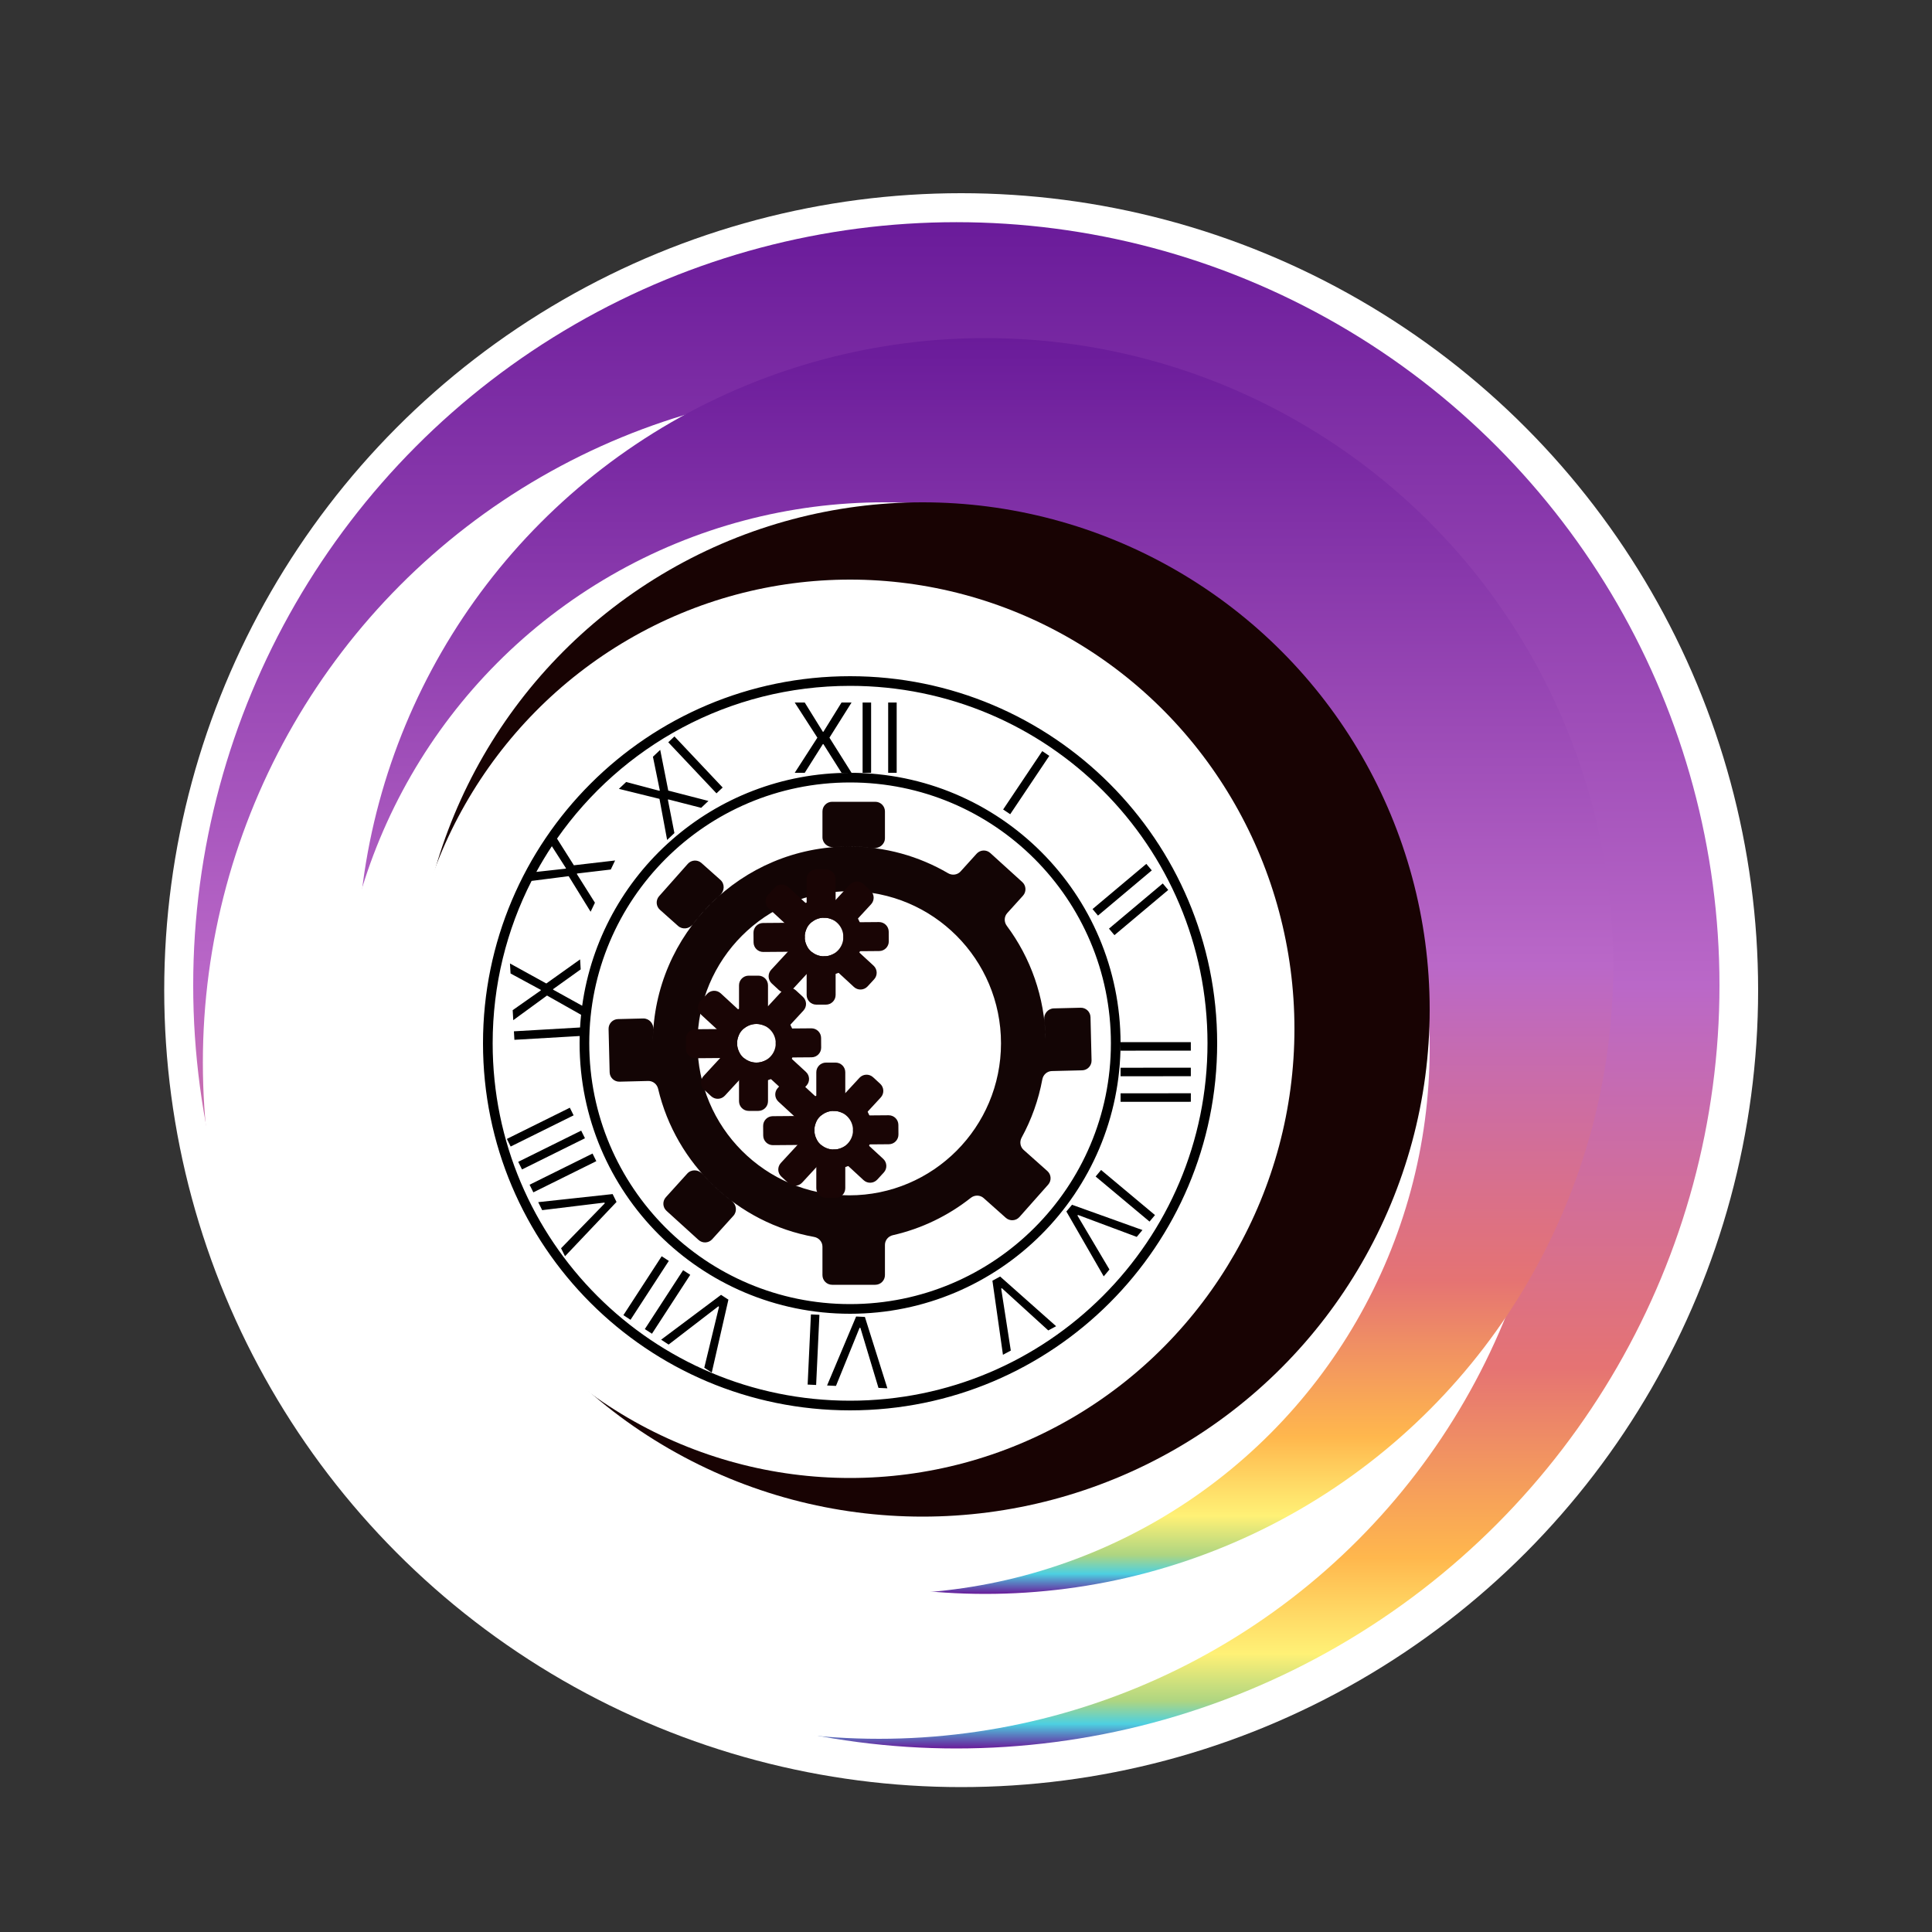 <svg width="200" height="200" viewBox="0 0 200 200" fill="none" xmlns="http://www.w3.org/2000/svg">
<rect x="0" y="0" width="200" height="200" fill="#333333" stroke="none"/>
<circle cx="99.5" cy="102.5" r="82.5" fill="white"/>
<circle cx="99" cy="102" r="79" fill="url(#paint0_linear_4125_3)"/>
<circle cx="91" cy="110" r="70" fill="white"/>
<circle cx="102" cy="100" r="65" fill="url(#paint1_linear_4125_3)"/>
<circle cx="91.5" cy="108.5" r="56.5" fill="white"/>
<circle cx="95.5" cy="104.5" r="52.5" fill="#180303"/>
<ellipse cx="88" cy="106.5" rx="46" ry="46.5" fill="white"/>
<path fill-rule="evenodd" clip-rule="evenodd" d="M91.609 84C91.609 83.448 91.161 83 90.609 83H86.14C85.587 83 85.14 83.448 85.14 84V86.671C85.14 87.277 85.675 87.742 86.279 87.694C86.817 87.651 87.362 87.629 87.912 87.629C88.762 87.629 89.599 87.681 90.422 87.783C91.042 87.859 91.609 87.389 91.609 86.764V84ZM85.14 129.056C85.14 128.556 84.77 128.136 84.278 128.047C76.321 126.608 69.974 120.53 68.127 112.709C68.015 112.234 67.592 111.89 67.103 111.902L64.134 111.975C63.582 111.989 63.123 111.552 63.11 111L63 106.52C62.987 105.968 63.423 105.509 63.975 105.496L66.582 105.432C67.194 105.417 67.674 105.95 67.631 106.561C67.602 106.982 67.585 107.407 67.582 107.835C67.671 96.661 76.739 87.631 87.912 87.631C91.644 87.631 95.141 88.638 98.148 90.397C98.57 90.644 99.111 90.574 99.439 90.211L101.101 88.374C101.472 87.963 102.106 87.932 102.515 88.304L105.828 91.312C106.236 91.683 106.267 92.314 105.897 92.724L104.269 94.523C103.938 94.889 103.926 95.439 104.22 95.835C106.674 99.131 108.155 103.196 108.239 107.604C108.226 106.916 108.179 106.237 108.099 105.567C108.027 104.959 108.48 104.403 109.092 104.388L111.864 104.32C112.416 104.306 112.875 104.743 112.888 105.295L112.998 109.775C113.011 110.327 112.575 110.786 112.023 110.799L108.885 110.876C108.397 110.888 107.991 111.252 107.902 111.733C107.505 113.882 106.772 115.912 105.758 117.767C105.528 118.189 105.606 118.717 105.965 119.037L108.422 121.225C108.834 121.591 108.871 122.222 108.505 122.635L105.534 125.983C105.167 126.397 104.534 126.434 104.121 126.067L101.828 124.025C101.454 123.691 100.891 123.689 100.498 124C98.166 125.844 95.421 127.187 92.424 127.868C91.954 127.975 91.609 128.386 91.609 128.868V132C91.609 132.552 91.161 133 90.609 133H86.14C85.587 133 85.14 132.552 85.14 132V129.056ZM108.243 108.001C108.243 108.001 108.243 108.001 108.243 108.001V108.001ZM71.147 121.486C71.562 121.027 72.29 121.053 72.7 121.517C73.619 122.554 74.641 123.496 75.752 124.328C76.241 124.694 76.332 125.406 75.921 125.859L73.725 128.287C73.354 128.697 72.721 128.728 72.311 128.357L68.999 125.348C68.59 124.978 68.559 124.346 68.929 123.937L71.147 121.486ZM74.547 92.649C75.018 92.237 75.044 91.501 74.577 91.085L72.616 89.338C72.203 88.971 71.57 89.008 71.203 89.422L68.232 92.77C67.866 93.183 67.903 93.814 68.315 94.18L70.195 95.854C70.648 96.257 71.35 96.167 71.716 95.685C72.555 94.579 73.504 93.561 74.547 92.649ZM103.623 108.001C103.623 116.694 96.589 123.741 87.912 123.741C79.236 123.741 72.202 116.694 72.202 108.001C72.202 99.307 79.236 92.26 87.912 92.26C96.589 92.26 103.623 99.307 103.623 108.001Z" fill="#130505"/>
<path fill-rule="evenodd" clip-rule="evenodd" d="M125 108C125 128.435 108.435 145 88 145C67.566 145 51 128.435 51 108C51 101.948 52.453 96.234 55.03 91.191L58.869 90.701L61.14 94.383L61.587 93.448L59.716 90.476L59.74 90.425L63.227 90.013L63.675 89.077L59.407 89.573L57.663 86.813C64.352 77.252 75.446 71 88 71C108.435 71 125 87.566 125 108ZM57.128 87.599C56.557 88.461 56.022 89.348 55.523 90.258L58.562 89.925L58.587 89.874L57.128 87.599ZM126 108C126 128.987 108.987 146 88 146C67.013 146 50 128.987 50 108C50 87.013 67.013 70 88 70C108.987 70 126 87.013 126 108ZM115 108C115 122.912 102.912 135 88 135C73.088 135 61 122.912 61 108C61 93.088 73.088 81 88 81C102.912 81 115 93.088 115 108ZM116 108C116 123.464 103.464 136 88 136C72.536 136 60 123.464 60 108C60 107.749 60.003 107.498 60.01 107.248L53.251 107.641L53.2 106.761L60.047 106.364C60.072 105.924 60.108 105.486 60.153 105.051L56.627 103.058L53.133 105.608L53.073 104.573L55.985 102.526L55.981 102.469L52.852 100.773L52.792 99.737L56.555 101.81L60.053 99.316L60.113 100.351L57.258 102.395L57.261 102.452L60.267 104.115C62.158 90.49 73.854 80 88 80C103.464 80 116 92.536 116 108ZM88 80H87.114L85.239 77.031H85.182L83.307 80H82.27L84.614 76.364L82.27 72.727H83.307L85.182 75.753H85.239L87.114 72.727H88.151L85.864 76.364L88.151 80H88ZM90.177 80H89.297V72.727H90.177V80ZM92.824 80H91.943V72.727H92.824V80ZM74.433 135.278L72.907 141.587L73.681 142.091L75.405 134.538L74.643 134.042L68.441 138.684L69.215 139.188L74.362 135.231L74.433 135.278ZM70.716 131.489L66.752 137.587L67.491 138.067L71.454 131.969L70.716 131.489ZM68.497 130.047L64.534 136.145L65.272 136.625L69.236 130.527L68.497 130.047ZM108.517 137.726L103.717 133.355L103.642 133.395L104.638 139.81L103.825 140.247L102.735 132.577L103.535 132.146L109.33 137.289L108.517 137.726ZM89.068 137.458L90.939 143.674L91.861 143.717L89.533 136.327L88.625 136.285L85.618 143.425L86.54 143.468L88.983 137.454L89.068 137.458ZM83.946 136.067L83.607 143.331L84.486 143.372L84.826 136.108L83.946 136.067ZM58.081 129.22L62.608 124.567L62.571 124.491L56.126 125.274L55.716 124.447L63.419 123.611L63.822 124.425L58.491 130.047L58.081 129.22ZM54.822 122.643L61.339 119.414L61.73 120.203L55.213 123.432L54.822 122.643ZM53.647 120.272L60.164 117.043L60.555 117.832L54.038 121.061L53.647 120.272ZM52.472 117.9L58.989 114.671L59.38 115.46L52.863 118.689L52.472 117.9ZM113.42 121.793L118.999 126.458L119.564 125.783L113.984 121.117L113.42 121.793ZM111.593 125.771L117.675 128.042L118.267 127.333L110.975 124.716L110.391 125.414L114.257 132.128L114.85 131.42L111.538 125.836L111.593 125.771ZM123.274 108.763L116.001 108.766L116 107.885L123.273 107.882L123.274 108.763ZM123.275 111.409L116.002 111.413L116.002 110.532L123.274 110.528L123.275 111.409ZM123.276 114.056L116.003 114.059L116.003 113.178L123.276 113.175L123.276 114.056ZM119.233 90.103L113.664 94.781L113.098 94.107L118.666 89.429L119.233 90.103ZM120.935 92.129L115.367 96.807L114.8 96.133L120.369 91.455L120.935 92.129ZM108.624 78.246L104.577 84.288L103.845 83.798L107.893 77.756L108.624 78.246ZM68.263 81.864L64.822 80.951L64.068 81.662L68.269 82.698L69.061 86.951L69.815 86.239L69.14 82.793L69.182 82.754L72.583 83.626L73.337 82.914L69.178 81.84L68.345 77.626L67.591 78.337L68.304 81.825L68.263 81.864ZM74.811 81.523L69.819 76.234L69.178 76.839L74.17 82.127L74.811 81.523Z" fill="black"/>
<path fill-rule="evenodd" clip-rule="evenodd" d="M86.303 121C88.512 121 90.303 119.209 90.303 117C90.303 114.791 88.512 113 86.303 113C84.094 113 82.303 114.791 82.303 117C82.303 119.209 84.094 121 86.303 121ZM86.303 119C87.408 119 88.303 118.105 88.303 117C88.303 115.895 87.408 115 86.303 115C85.199 115 84.303 115.895 84.303 117C84.303 118.105 85.199 119 86.303 119Z" fill="#190505"/>
<path fill-rule="evenodd" clip-rule="evenodd" d="M84.503 111C84.503 110.448 84.951 110 85.503 110H86.503C87.056 110 87.503 110.448 87.503 111V114.113C87.503 114.643 86.833 115 86.303 115C85.838 115 85.409 115.159 85.069 115.426C85.005 115.477 84.926 115.508 84.844 115.509C84.656 115.51 84.503 115.358 84.503 115.17V111ZM85.093 118.592C85.024 118.54 84.941 118.508 84.855 118.509C84.66 118.51 84.503 118.668 84.503 118.863V123C84.503 123.552 84.951 124 85.503 124H86.503C87.056 124 87.503 123.552 87.503 123V119.887C87.503 119.357 86.833 119 86.303 119C85.848 119 85.429 118.848 85.093 118.592Z" fill="#190505"/>
<path fill-rule="evenodd" clip-rule="evenodd" d="M89.317 118.473C88.732 118.478 88.303 117.585 88.303 117C88.303 116.403 88.731 115.478 89.328 115.473L91.992 115.452C92.544 115.448 92.995 115.892 93 116.444L93.007 117.444C93.012 117.997 92.568 118.448 92.015 118.452L89.317 118.473ZM84.303 117C84.303 117.596 83.878 118.516 83.281 118.521L80.016 118.547C79.463 118.551 79.012 118.107 79.008 117.555L79 116.555C78.996 116.002 79.44 115.551 79.992 115.547L83.287 115.521C83.873 115.516 84.303 116.414 84.303 117Z" fill="#190505"/>
<path fill-rule="evenodd" clip-rule="evenodd" d="M82.61 111.83C82.204 111.456 81.571 111.482 81.197 111.888L80.519 112.623C80.144 113.029 80.17 113.661 80.576 114.036L83.975 117.17C84.09 117.276 84.303 117.157 84.303 117C84.303 116.748 84.35 116.506 84.435 116.284C84.741 115.487 85.096 114.123 84.469 113.545L82.61 111.83ZM89.895 118.548C89.268 117.97 87.938 118.434 87.169 118.804C86.907 118.93 86.614 119 86.303 119C86.193 119 86.122 119.15 86.203 119.225L89.398 122.171C89.804 122.545 90.436 122.52 90.811 122.114L91.489 121.378C91.863 120.972 91.837 120.34 91.431 119.965L89.895 118.548Z" fill="#190505"/>
<path fill-rule="evenodd" clip-rule="evenodd" d="M91.175 113.609C91.55 113.203 91.525 112.57 91.119 112.195L90.384 111.517C89.978 111.143 89.346 111.168 88.971 111.574L86.125 114.657C86.015 114.776 86.141 115 86.303 115C86.559 115 86.804 115.048 87.029 115.136C87.819 115.443 89.16 115.791 89.736 115.168L91.175 113.609ZM84.752 120.567C85.327 119.944 84.874 118.636 84.503 117.873C84.375 117.609 84.303 117.313 84.303 117C84.303 116.883 84.141 116.806 84.062 116.892L80.832 120.391C80.457 120.797 80.482 121.43 80.888 121.804L81.623 122.483C82.029 122.857 82.661 122.832 83.036 122.426L84.752 120.567Z" fill="#190505"/>
<path fill-rule="evenodd" clip-rule="evenodd" d="M78.303 112C80.512 112 82.303 110.209 82.303 108C82.303 105.791 80.512 104 78.303 104C76.094 104 74.303 105.791 74.303 108C74.303 110.209 76.094 112 78.303 112ZM78.303 110C79.408 110 80.303 109.105 80.303 108C80.303 106.895 79.408 106 78.303 106C77.199 106 76.303 106.895 76.303 108C76.303 109.105 77.199 110 78.303 110Z" fill="#190505"/>
<path fill-rule="evenodd" clip-rule="evenodd" d="M76.503 102C76.503 101.448 76.951 101 77.503 101H78.503C79.056 101 79.503 101.448 79.503 102V105.113C79.503 105.643 78.833 106 78.303 106C77.838 106 77.409 106.159 77.069 106.426C77.005 106.477 76.926 106.508 76.844 106.509C76.656 106.51 76.503 106.358 76.503 106.17V102ZM77.093 109.592C77.024 109.54 76.941 109.508 76.855 109.509C76.66 109.51 76.503 109.668 76.503 109.863V114C76.503 114.552 76.951 115 77.503 115H78.503C79.056 115 79.503 114.552 79.503 114V110.887C79.503 110.357 78.833 110 78.303 110C77.848 110 77.429 109.848 77.093 109.592Z" fill="#190505"/>
<path fill-rule="evenodd" clip-rule="evenodd" d="M81.317 109.473C80.732 109.478 80.303 108.585 80.303 108C80.303 107.403 80.731 106.478 81.328 106.473L83.992 106.452C84.544 106.448 84.995 106.892 85 107.444L85.007 108.444C85.012 108.997 84.568 109.448 84.015 109.452L81.317 109.473ZM76.303 108C76.303 108.596 75.878 109.516 75.281 109.521L72.016 109.547C71.463 109.551 71.012 109.107 71.008 108.555L71 107.555C70.996 107.002 71.44 106.551 71.992 106.547L75.287 106.521C75.873 106.516 76.303 107.414 76.303 108Z" fill="#190505"/>
<path fill-rule="evenodd" clip-rule="evenodd" d="M74.61 102.83C74.204 102.456 73.571 102.482 73.197 102.888L72.519 103.623C72.144 104.029 72.17 104.661 72.576 105.036L75.975 108.17C76.09 108.276 76.303 108.157 76.303 108C76.303 107.748 76.35 107.506 76.435 107.284C76.741 106.487 77.096 105.123 76.469 104.545L74.61 102.83ZM81.895 109.548C81.268 108.97 79.938 109.434 79.169 109.804C78.907 109.93 78.614 110 78.303 110C78.193 110 78.122 110.15 78.203 110.225L81.398 113.171C81.804 113.545 82.436 113.52 82.811 113.114L83.489 112.378C83.863 111.972 83.837 111.34 83.431 110.965L81.895 109.548Z" fill="#190505"/>
<path fill-rule="evenodd" clip-rule="evenodd" d="M83.175 104.609C83.55 104.203 83.525 103.57 83.119 103.195L82.384 102.517C81.978 102.143 81.346 102.168 80.971 102.574L78.125 105.657C78.015 105.776 78.141 106 78.303 106C78.559 106 78.804 106.048 79.029 106.136C79.819 106.443 81.16 106.791 81.736 106.168L83.175 104.609ZM76.752 111.567C77.327 110.944 76.874 109.636 76.503 108.873C76.375 108.609 76.303 108.313 76.303 108C76.303 107.883 76.141 107.806 76.062 107.892L72.832 111.391C72.457 111.797 72.482 112.43 72.888 112.804L73.623 113.483C74.029 113.857 74.661 113.832 75.036 113.426L76.752 111.567Z" fill="#190505"/>
<path fill-rule="evenodd" clip-rule="evenodd" d="M85.303 101C87.512 101 89.303 99.209 89.303 97C89.303 94.791 87.512 93 85.303 93C83.094 93 81.303 94.791 81.303 97C81.303 99.209 83.094 101 85.303 101ZM85.303 99C86.408 99 87.303 98.105 87.303 97C87.303 95.895 86.408 95 85.303 95C84.199 95 83.303 95.895 83.303 97C83.303 98.105 84.199 99 85.303 99Z" fill="#190505"/>
<path fill-rule="evenodd" clip-rule="evenodd" d="M83.503 91C83.503 90.448 83.951 90 84.503 90H85.503C86.056 90 86.503 90.448 86.503 91V94.113C86.503 94.643 85.833 95 85.303 95C84.838 95 84.409 95.159 84.069 95.426C84.005 95.477 83.926 95.508 83.844 95.509C83.656 95.51 83.503 95.358 83.503 95.171V91ZM84.093 98.593C84.024 98.54 83.941 98.508 83.855 98.509C83.66 98.51 83.503 98.668 83.503 98.863V103C83.503 103.552 83.951 104 84.503 104H85.503C86.056 104 86.503 103.552 86.503 103V99.887C86.503 99.357 85.833 99 85.303 99C84.848 99 84.429 98.848 84.093 98.593Z" fill="#190505"/>
<path fill-rule="evenodd" clip-rule="evenodd" d="M88.317 98.473C87.732 98.478 87.303 97.585 87.303 97C87.303 96.403 87.731 95.478 88.328 95.473L90.992 95.452C91.544 95.448 91.995 95.892 92 96.444L92.007 97.444C92.012 97.996 91.568 98.448 91.015 98.452L88.317 98.473ZM83.303 97C83.303 97.596 82.878 98.516 82.281 98.521L79.016 98.547C78.463 98.551 78.012 98.107 78.008 97.555L78 96.555C77.996 96.002 78.44 95.551 78.992 95.547L82.287 95.521C82.873 95.516 83.303 96.414 83.303 97Z" fill="#190505"/>
<path fill-rule="evenodd" clip-rule="evenodd" d="M81.61 91.83C81.204 91.456 80.571 91.481 80.197 91.888L79.519 92.623C79.144 93.029 79.17 93.661 79.576 94.036L82.975 97.17C83.09 97.276 83.303 97.157 83.303 97C83.303 96.748 83.35 96.507 83.435 96.284C83.741 95.487 84.096 94.123 83.469 93.545L81.61 91.83ZM88.895 98.548C88.268 97.97 86.938 98.434 86.169 98.804C85.907 98.93 85.614 99 85.303 99C85.193 99 85.122 99.15 85.203 99.225L88.398 102.171C88.804 102.545 89.436 102.52 89.811 102.114L90.489 101.378C90.863 100.972 90.837 100.34 90.431 99.965L88.895 98.548Z" fill="#190505"/>
<path fill-rule="evenodd" clip-rule="evenodd" d="M90.175 93.609C90.55 93.203 90.525 92.57 90.119 92.195L89.384 91.517C88.978 91.143 88.346 91.168 87.971 91.574L85.125 94.657C85.015 94.776 85.141 95 85.303 95C85.559 95 85.804 95.048 86.029 95.136C86.819 95.444 88.16 95.791 88.736 95.168L90.175 93.609ZM83.752 100.567C84.327 99.944 83.874 98.636 83.503 97.873C83.375 97.609 83.303 97.313 83.303 97C83.303 96.883 83.141 96.806 83.062 96.892L79.832 100.391C79.457 100.797 79.482 101.43 79.888 101.804L80.623 102.483C81.029 102.857 81.661 102.832 82.036 102.426L83.752 100.567Z" fill="#190505"/>
<defs>
<linearGradient id="paint0_linear_4125_3" x1="99" y1="23" x2="99" y2="181" gradientUnits="userSpaceOnUse">
<stop stop-color="#6A1B9A"/>
<stop offset="0.5" stop-color="#BA68C8"/>
<stop offset="0.75" stop-color="#E57373"/>
<stop offset="0.875" stop-color="#FFB74D"/>
<stop offset="0.938" stop-color="#FFF176"/>
<stop offset="0.969" stop-color="#AED581"/>
<stop offset="0.984" stop-color="#4DD0E1"/>
<stop offset="1" stop-color="#6A1B9A"/>
</linearGradient>
<linearGradient id="paint1_linear_4125_3" x1="102" y1="35" x2="102" y2="165" gradientUnits="userSpaceOnUse">
<stop stop-color="#6A1B9A"/>
<stop offset="0.5" stop-color="#BA68C8"/>
<stop offset="0.75" stop-color="#E57373"/>
<stop offset="0.875" stop-color="#FFB74D"/>
<stop offset="0.938" stop-color="#FFF176"/>
<stop offset="0.969" stop-color="#AED581"/>
<stop offset="0.984" stop-color="#4DD0E1"/>
<stop offset="1" stop-color="#6A1B9A"/>
</linearGradient>
</defs>
</svg>
